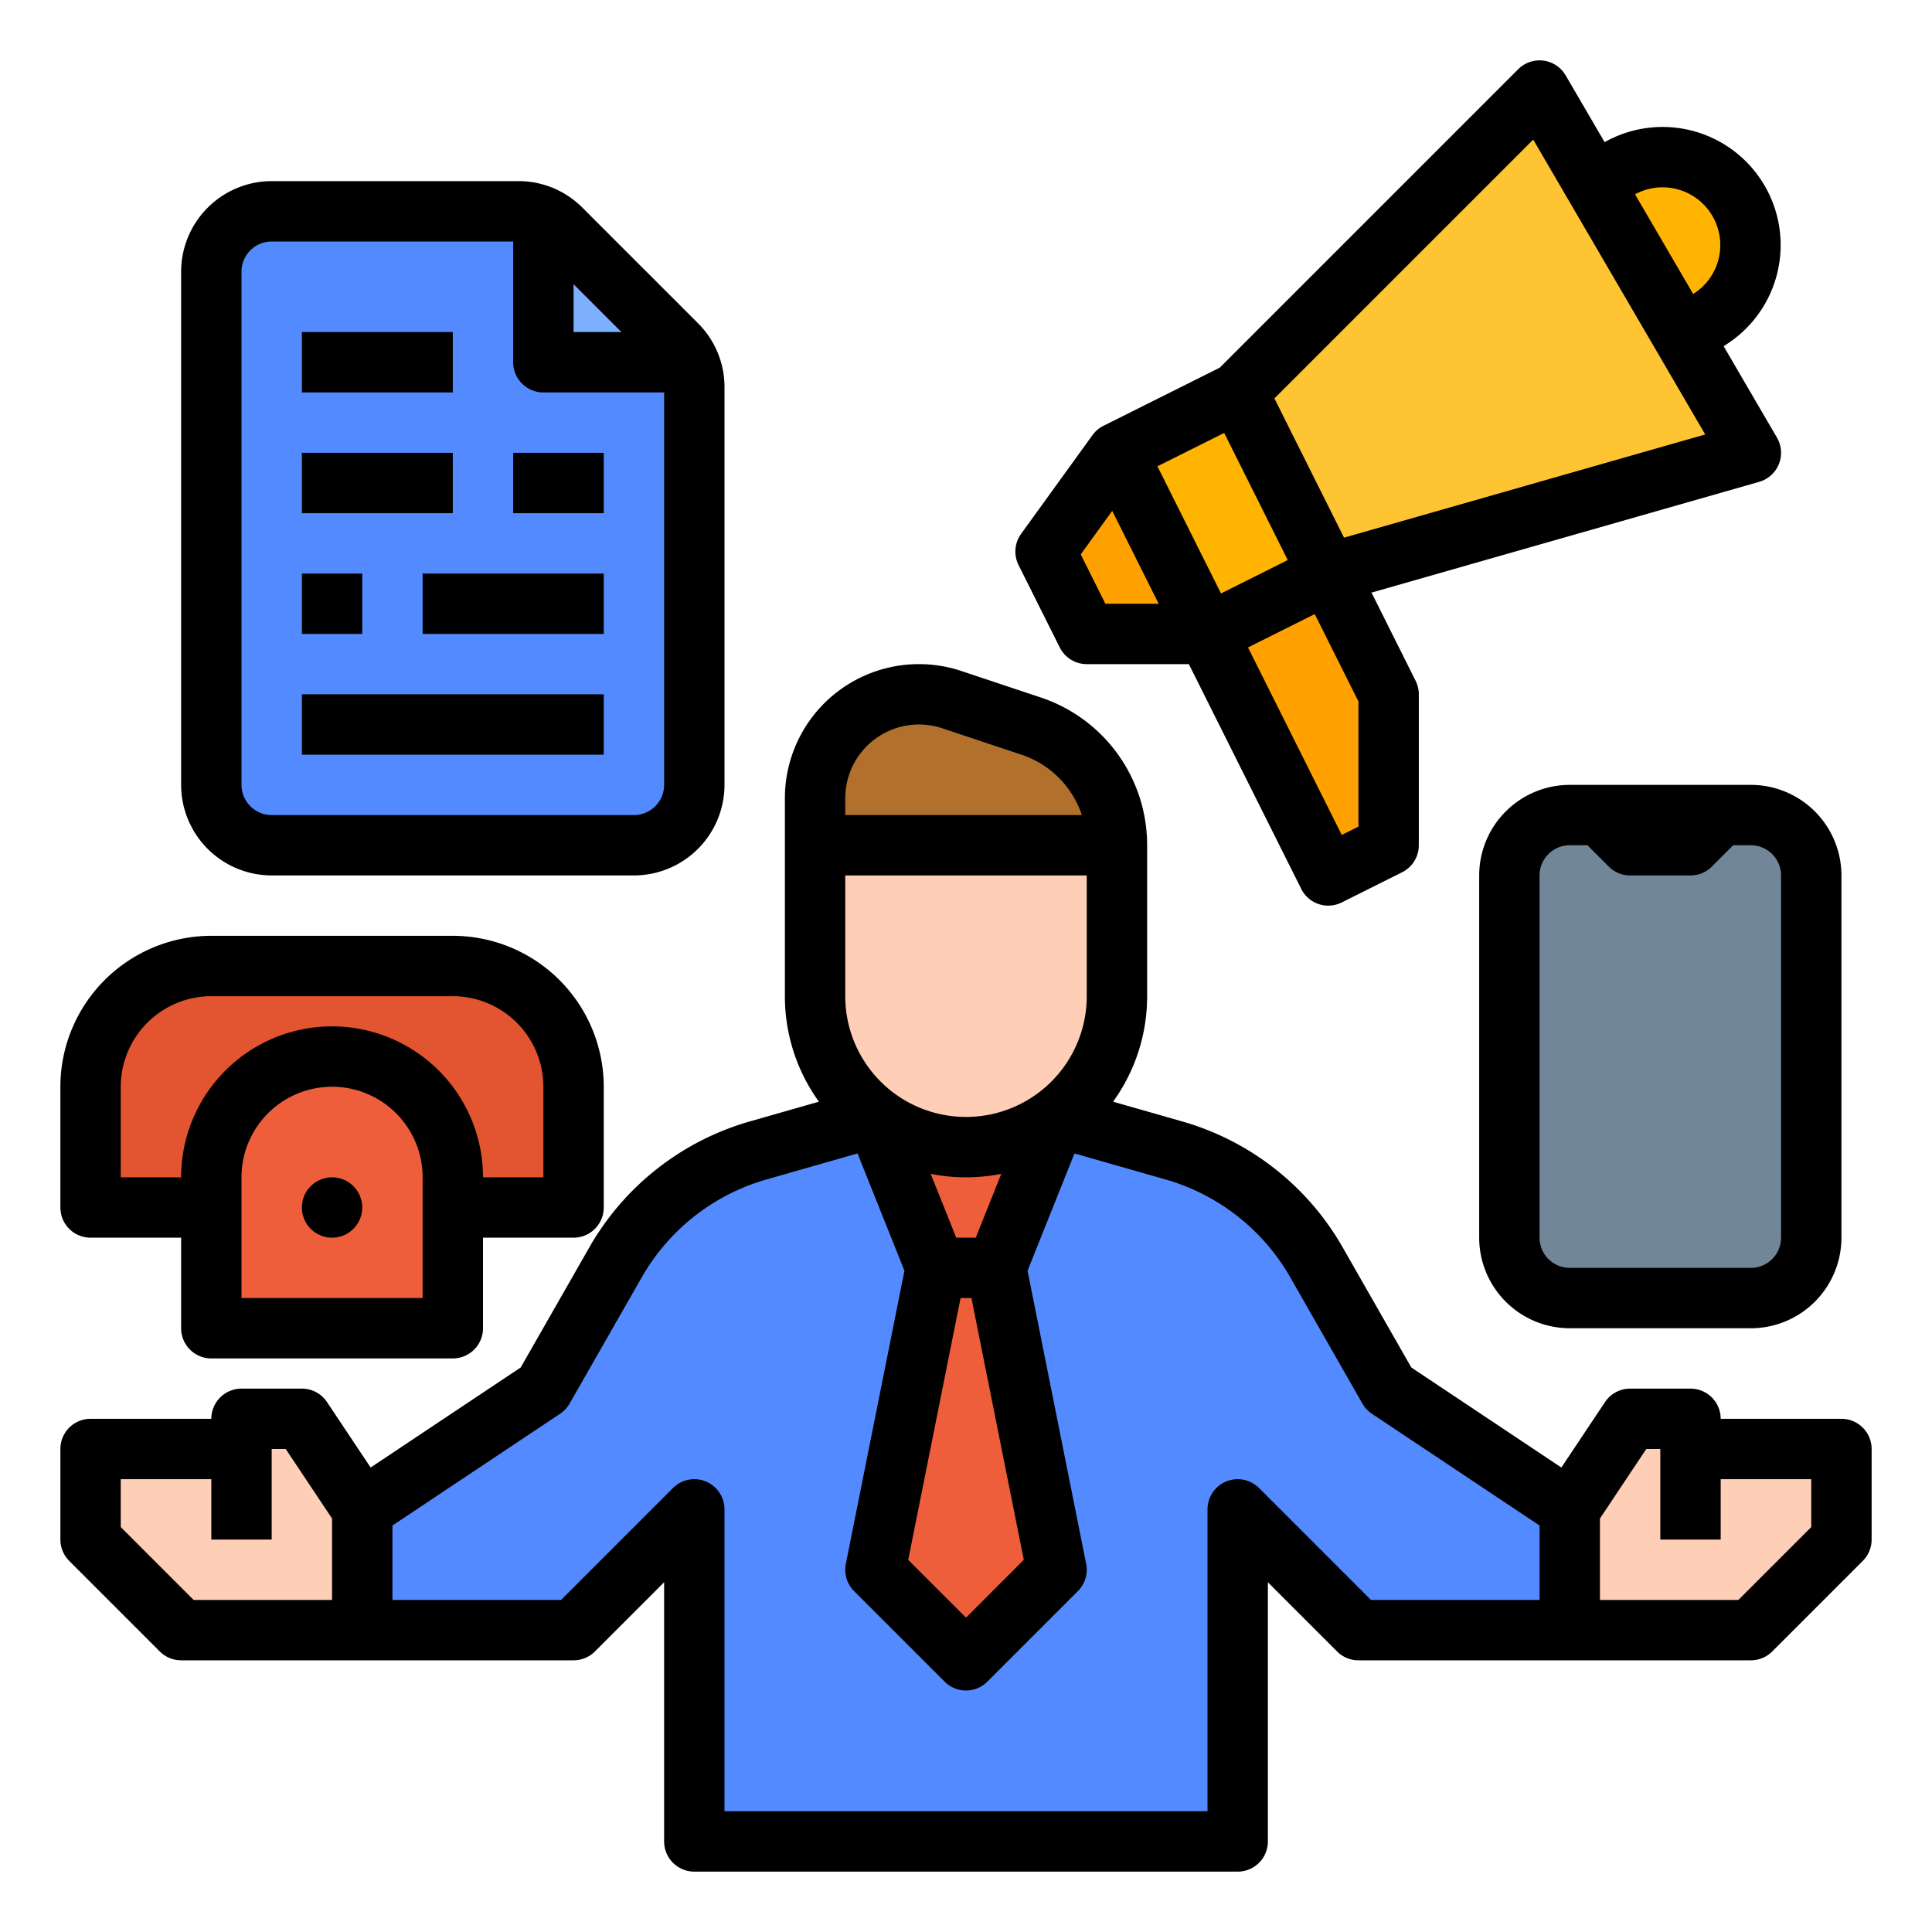 <svg id="filled_outline" height="512" viewBox="0 0 512 512" width="512" xmlns="http://www.w3.org/2000/svg" data-name="filled outline"><path d="m152 320v-32a32 32 0 0 0 -32-32h-64a32 32 0 0 0 -32 32v32z" fill="#e35430"/><path d="m256 289.143-54.944 15.698a64 64 0 0 0 -37.985 29.785l-19.071 33.374-48 32v32h56l32-32v88h144v-88l32 32h56v-32l-48-32-19.071-33.374a64 64 0 0 0 -37.985-29.785z" fill="#548aff"/><path d="m280 296-16 40 16 80-24 24-24-24 16-80-16-40 24-6.857z" fill="#ef5e3b"/><path d="m216 224h80a0 0 0 0 1 0 0v40a40 40 0 0 1 -40 40 40 40 0 0 1 -40-40v-40a0 0 0 0 1 0 0z" fill="#ffceb6"/><path d="m216 224v-12.468a27.532 27.532 0 0 1 27.532-27.532 27.532 27.532 0 0 1 8.706 1.413l20.993 6.998a33.298 33.298 0 0 1 22.768 31.589z" fill="#b1712c"/><path d="m96 400-16-24h-16v16h-40v16l24 24h48z" fill="#ffceb6"/><path d="m416 400 16-24h16v16h40v16l-24 24h-48z" fill="#ffceb6"/><path d="m88 280a32 32 0 0 1 32 32v40a0 0 0 0 1 0 0h-64a0 0 0 0 1 0 0v-40a32 32 0 0 1 32-32z" fill="#ef5e3b"/><rect fill="#718799" height="128" rx="16" width="80" x="400" y="216"/><path d="m352 232-32-64 32-16 16 32v40z" fill="#ffa100"/><path d="m306.111 109.167h35.777v53.666h-35.777z" fill="#ffb401" transform="matrix(.894 -.447 .447 .894 -26.615 159.255)"/><path d="m352 152 112-32-56-96-80 80z" fill="#ffc431"/><path d="m296 120-18.917 26.166 10.917 21.834h32z" fill="#ffa100"/><path d="m184 102.63v105.37a15.996 15.996 0 0 1 -16 16h-96a15.996 15.996 0 0 1 -16-16v-136a15.996 15.996 0 0 1 16-16h65.37a16.144 16.144 0 0 1 11.32 4.69l30.62 30.62a16.144 16.144 0 0 1 4.69 11.32z" fill="#548aff"/><path d="m182.55 96h-38.55v-38.55a15.823 15.823 0 0 1 4.69 3.24l30.62 30.62a15.828 15.828 0 0 1 3.24 4.69z" fill="#7dafff"/><path d="m422.56 48.96 5.11-3.407a23.297 23.297 0 0 1 32.9 7.398 23.297 23.297 0 0 1 -7.054 31.371l-7.436 4.958z" fill="#ffb401"/><path d="m42.343 437.657a8.001 8.001 0 0 0 5.657 2.343h104a8.001 8.001 0 0 0 5.657-2.343l18.343-18.343v68.686a8 8 0 0 0 8 8h144a8 8 0 0 0 8-8v-68.686l18.343 18.343a8.001 8.001 0 0 0 5.657 2.343h104a8.001 8.001 0 0 0 5.657-2.343l24-24a8 8 0 0 0 2.343-5.657v-24a8 8 0 0 0 -8-8h-32a8 8 0 0 0 -8-8h-16a7.999 7.999 0 0 0 -6.656 3.562l-11.562 17.344-39.772-26.515-18.134-31.735a71.617 71.617 0 0 0 -42.733-33.508l-18.162-5.189a47.724 47.724 0 0 0 9.021-27.959v-40a41.245 41.245 0 0 0 -28.239-39.179l-20.991-6.997a35.531 35.531 0 0 0 -46.77 33.708v52.468a47.724 47.724 0 0 0 9.021 27.959l-18.162 5.189a71.617 71.617 0 0 0 -42.733 33.508l-18.134 31.735-39.772 26.515-11.562-17.344a7.999 7.999 0 0 0 -6.656-3.562h-16a8 8 0 0 0 -8 8h-32a8 8 0 0 0 -8 8v24a8 8 0 0 0 2.343 5.657zm381.657-35.235 12.281-18.422h3.719v24h16v-16h24v12.687l-19.313 19.313h-36.687zm-200-190.89a19.532 19.532 0 0 1 25.709-18.53l20.993 6.998a25.26 25.26 0 0 1 16 16h-62.703zm0 20.468h64v32a32 32 0 0 1 -64 0zm30.559 112h2.883l13.874 69.371-15.315 15.316-15.315-15.316zm-7.911-32.922a47.915 47.915 0 0 0 18.705 0l-6.769 16.922h-5.167zm-142.647 93.203 44.438-29.625a8.005 8.005 0 0 0 2.509-2.687l19.071-33.375a55.696 55.696 0 0 1 33.236-26.062l24-6.857 12.434 31.087-15.533 77.668a8.002 8.002 0 0 0 2.188 7.226l24 24a8.001 8.001 0 0 0 11.314 0l24-24a8.002 8.002 0 0 0 2.188-7.226l-15.533-77.668 12.434-31.087 23.999 6.857a55.695 55.695 0 0 1 33.237 26.062l19.071 33.375a8.005 8.005 0 0 0 2.509 2.687l44.438 29.625v19.719h-44.687l-29.656-29.657a8 8 0 0 0 -13.657 5.657v80h-128v-80a8 8 0 0 0 -13.657-5.657l-29.656 29.657h-44.687zm-72-12.281h24v16h16v-24h3.719l12.281 18.422v21.578h-36.687l-19.313-19.313z"/><path d="m24 328h24v24a8 8 0 0 0 8 8h64a8 8 0 0 0 8-8v-24h24a8 8 0 0 0 8-8v-32a40.046 40.046 0 0 0 -40-40h-64a40.046 40.046 0 0 0 -40 40v32a8 8 0 0 0 8 8zm88 16h-48v-32a24 24 0 0 1 48 0zm-80-56a24.027 24.027 0 0 1 24-24h64a24.027 24.027 0 0 1 24 24v24h-16a40 40 0 0 0 -80 0h-16z"/><circle cx="88" cy="320" r="8"/><path d="m416 208a24.027 24.027 0 0 0 -24 24v96a24.027 24.027 0 0 0 24 24h48a24.027 24.027 0 0 0 24-24v-96a24.027 24.027 0 0 0 -24-24zm56 24v96a8.009 8.009 0 0 1 -8 8h-48a8.009 8.009 0 0 1 -8-8v-96a8.009 8.009 0 0 1 8-8h4.686l5.657 5.657a8.001 8.001 0 0 0 5.657 2.343h16a8.001 8.001 0 0 0 5.657-2.343l5.657-5.657h4.686a8.009 8.009 0 0 1 8 8z"/><path d="m72 232h96a24.027 24.027 0 0 0 24-24v-105.373a23.843 23.843 0 0 0 -7.029-16.971l-30.627-30.627a23.844 23.844 0 0 0 -16.971-7.03h-65.373a24.027 24.027 0 0 0 -24 24v136a24.027 24.027 0 0 0 24 24zm80-156.686 12.686 12.686h-12.686zm-88-3.314a8.009 8.009 0 0 1 8-8h64v32a8 8 0 0 0 8 8h32v104a8.009 8.009 0 0 1 -8 8h-96a8.009 8.009 0 0 1 -8-8z"/><path d="m80 184h80v16h-80z"/><path d="m112 152h48v16h-48z"/><path d="m80 152h16v16h-16z"/><path d="m136 120h24v16h-24z"/><path d="m80 120h40v16h-40z"/><path d="m80 88h40v16h-40z"/><path d="m425.238 37.674-10.328-17.705a8 8 0 0 0 -12.567-1.626l-79.082 79.082-30.839 15.419a7.955 7.955 0 0 0 -2.902 2.47l-.003-.002-.066.092-.01.014-18.841 26.061a8 8 0 0 0 -.672 8.265l10.917 21.834a8 8 0 0 0 7.155 4.422h27.056l29.789 59.578a7.994 7.994 0 0 0 10.733 3.578l16-8a8 8 0 0 0 4.422-7.155v-40a7.996 7.996 0 0 0 -.845-3.578l-11.689-23.378 102.732-29.352a8 8 0 0 0 4.712-11.723l-14.124-24.212 1.167-.778a31.294 31.294 0 0 0 -32.716-53.305zm-132.294 122.326-6.538-13.076 8.342-11.539 12.307 24.615zm13.789-36.422 17.688-8.845 16.845 33.689-17.689 8.845zm53.267 95.478-4.422 2.211-24.845-49.689 17.688-8.845 11.578 23.156zm-3.814-76.572-18.452-36.904 68.584-68.585 45.583 78.142zm97.524-85.416a15.278 15.278 0 0 1 -4.631 20.599l-.369.246-15.409-26.415a15.284 15.284 0 0 1 20.409 5.57z"/></svg>